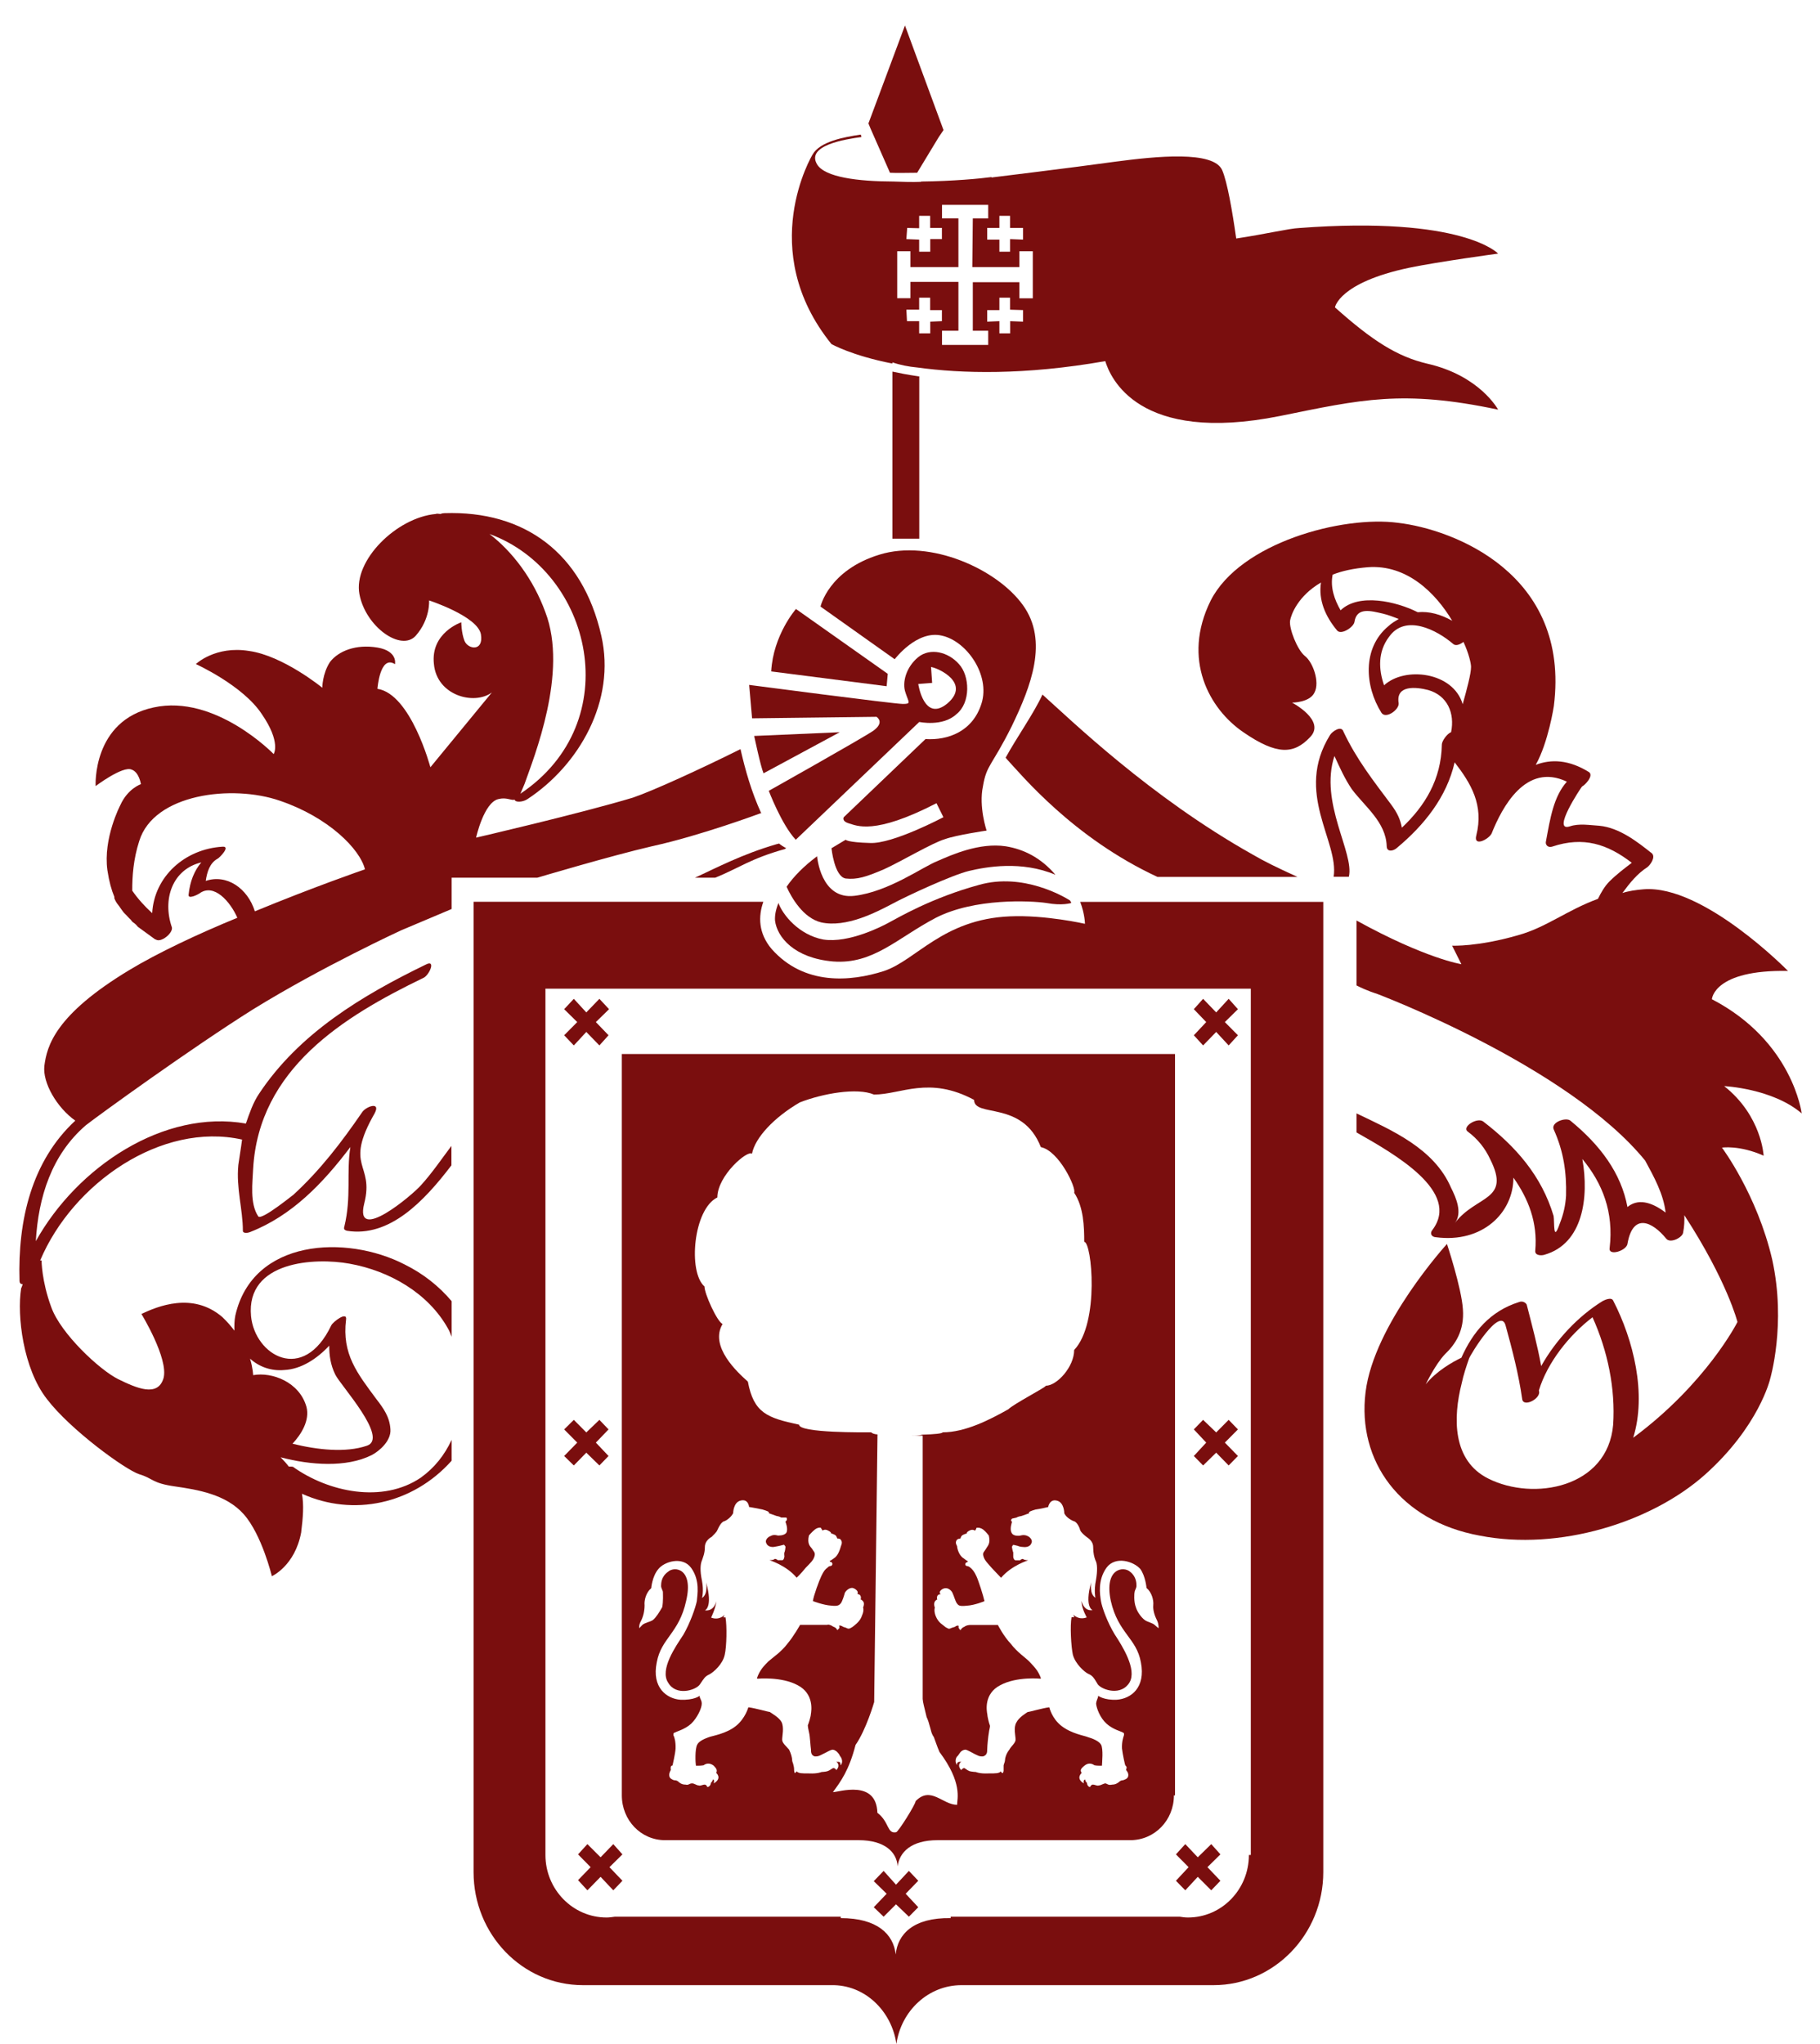 <?xml version="1.0" encoding="utf-8"?>
<!-- Generator: Adobe Illustrator 15.0.2, SVG Export Plug-In . SVG Version: 6.00 Build 0)  -->
<!DOCTYPE svg PUBLIC "-//W3C//DTD SVG 1.1//EN" "http://www.w3.org/Graphics/SVG/1.1/DTD/svg11.dtd">
<svg version="1.1" id="Layer_1" xmlns="http://www.w3.org/2000/svg" xmlns:xlink="http://www.w3.org/1999/xlink" x="0px" y="0px"
	 width="18.082px" height="20.302px" viewBox="0 0 18.082 20.302" enable-background="new 0 0 18.082 20.302" xml:space="preserve">
<g>
	<g>
		<path fill="#7A0E0E" d="M8.842,1.716c0.08,0.004,0.171,0,0.27,0l0.215-0.355l0.047-0.069L8.991,0.253L8.628,1.226l0.021,0.051
			L8.842,1.716z"/>
		<path fill="#7A0E0E" d="M4.705,18.595c0,0.619,0.485,1.123,1.087,1.123h2.464c0.335-0.008,0.603,0.256,0.65,0.584
			c0.046-0.328,0.317-0.584,0.646-0.584h2.505c0.6,0,1.09-0.504,1.09-1.123V8.958h-2.415c0.047,0.124,0.047,0.218,0.047,0.218
			s-0.394-0.09-0.746-0.074C9.366,9.13,9.101,9.541,8.779,9.646C8.453,9.75,7.991,9.792,7.667,9.427
			c-0.134-0.158-0.134-0.326-0.083-0.47H7.105H6.904H4.705v3.833v1.881V18.595z M5.418,9.82h7.009v8.605h-0.019
			c0,0.342-0.27,0.621-0.605,0.621c-0.032,0-0.056-0.004-0.082-0.008H9.445v0.014c-0.371-0.006-0.527,0.16-0.546,0.361
			c-0.022-0.201-0.183-0.361-0.546-0.361v-0.014H6.109c-0.026,0.004-0.057,0.008-0.083,0.008c-0.335,0-0.607-0.279-0.607-0.621V9.82
			z"/>
		<path fill="#7A0E0E" d="M12.028,5.966c-0.288,0.582-0.014,1.076,0.325,1.307c0.337,0.232,0.503,0.217,0.661,0.051
			c0.165-0.166-0.177-0.345-0.177-0.345s0.177,0,0.223-0.101c0.054-0.102-0.015-0.303-0.099-0.365
			c-0.074-0.063-0.155-0.27-0.144-0.348c0.01-0.059,0.076-0.244,0.307-0.379c-0.026,0.172,0.041,0.333,0.16,0.476
			c0.04,0.05,0.167-0.034,0.173-0.086c0.023-0.151,0.17-0.106,0.282-0.081c0.052,0.012,0.104,0.033,0.158,0.053
			c-0.033,0.02-0.071,0.041-0.106,0.074c-0.258,0.217-0.232,0.595-0.066,0.858c0.043,0.065,0.177-0.03,0.171-0.095
			c-0.031-0.184,0.174-0.162,0.294-0.131c0.191,0.055,0.265,0.23,0.227,0.418c-0.043,0.018-0.092,0.09-0.092,0.123
			c-0.006,0.346-0.168,0.611-0.397,0.826c-0.016-0.082-0.044-0.145-0.107-0.23c-0.178-0.238-0.344-0.449-0.474-0.725
			c-0.021-0.064-0.112,0-0.133,0.035c-0.357,0.576,0.091,1.055,0.036,1.408h0.151c0.057-0.237-0.296-0.736-0.143-1.2
			c0.051,0.112,0.104,0.229,0.172,0.329c0.128,0.172,0.339,0.326,0.347,0.566c0,0.063,0.067,0.049,0.099,0.02
			c0.277-0.23,0.498-0.51,0.576-0.852c0.162,0.209,0.292,0.424,0.215,0.727c-0.03,0.114,0.12,0.041,0.152-0.019
			c0.104-0.261,0.34-0.71,0.748-0.516c-0.132,0.149-0.165,0.362-0.207,0.589c-0.012,0.04,0.022,0.07,0.062,0.056
			c0.309-0.103,0.548-0.026,0.79,0.161c-0.072,0.055-0.149,0.113-0.221,0.184c-0.049,0.049-0.084,0.111-0.115,0.174
			c-0.309,0.113-0.512,0.283-0.793,0.361c-0.405,0.117-0.656,0.104-0.656,0.104l0.092,0.184c0,0-0.355-0.055-1.042-0.434v0.645
			c0.107,0.055,0.2,0.082,0.2,0.082s1.902,0.716,2.668,1.658c0.088,0.162,0.183,0.334,0.203,0.516
			c-0.149-0.113-0.28-0.137-0.379-0.055c-0.063-0.338-0.271-0.615-0.566-0.857c-0.044-0.039-0.2,0.016-0.166,0.088
			c0.098,0.217,0.128,0.426,0.122,0.656c-0.006,0.098-0.026,0.186-0.063,0.279c-0.069,0.199-0.05-0.02-0.061-0.078
			c-0.12-0.4-0.376-0.689-0.697-0.936c-0.058-0.049-0.222,0.053-0.154,0.1c0.097,0.072,0.172,0.166,0.221,0.273
			c0.21,0.416-0.138,0.355-0.35,0.633c0.077-0.1,0.01-0.254-0.038-0.348c-0.168-0.393-0.59-0.572-0.94-0.74v0.189
			c0.383,0.217,1.04,0.59,0.754,0.969c-0.028,0.033-0.009,0.07,0.035,0.072c0.461,0.061,0.77-0.242,0.77-0.592
			c0.148,0.209,0.242,0.445,0.217,0.725c-0.006,0.051,0.063,0.051,0.092,0.041c0.381-0.109,0.444-0.566,0.376-0.951
			c0.2,0.242,0.313,0.525,0.271,0.885c-0.013,0.084,0.174,0.025,0.178-0.047c0.055-0.307,0.247-0.215,0.384-0.047
			c0.039,0.051,0.161-0.01,0.168-0.059c0.012-0.061,0.014-0.119,0.012-0.174c0.427,0.656,0.528,1.061,0.528,1.061
			s-0.306,0.609-1.036,1.15c0.137-0.438,0-0.977-0.198-1.361c-0.017-0.041-0.089-0.006-0.107,0.004
			c-0.239,0.148-0.461,0.381-0.609,0.645c-0.037-0.205-0.091-0.404-0.144-0.611c-0.014-0.025-0.047-0.037-0.076-0.025
			c-0.287,0.09-0.459,0.297-0.573,0.553c-0.09,0.043-0.251,0.135-0.354,0.264c0,0,0.094-0.197,0.191-0.299
			c0.101-0.096,0.195-0.232,0.178-0.449c-0.014-0.211-0.158-0.646-0.158-0.646s-0.727,0.797-0.809,1.473
			c-0.084,0.682,0.342,1.279,1.134,1.424c0.789,0.154,1.706-0.131,2.24-0.607c0.536-0.48,0.645-0.947,0.645-0.947
			s0.163-0.545,0.021-1.189c-0.15-0.645-0.499-1.111-0.499-1.111s0.173-0.027,0.414,0.08c0,0-0.018-0.395-0.392-0.691
			c0,0,0.481,0.023,0.77,0.271c0,0-0.087-0.716-0.892-1.134c0,0,0.016-0.295,0.756-0.281c0,0-0.841-0.859-1.435-0.811
			c-0.076,0.006-0.153,0.018-0.21,0.037c0.075-0.102,0.149-0.193,0.247-0.256c0.029-0.021,0.085-0.099,0.047-0.137
			c-0.149-0.119-0.326-0.256-0.523-0.275c-0.097-0.006-0.202-0.025-0.293,0.006c-0.188,0.061,0.112-0.387,0.121-0.396
			c0.028-0.012,0.119-0.107,0.069-0.143c-0.198-0.123-0.374-0.131-0.529-0.072c0.126-0.225,0.18-0.585,0.18-0.585
			c0.165-1.313-0.999-1.755-1.548-1.819C13.341,5.119,12.322,5.388,12.028,5.966 M16.027,14.151
			c-0.053,0.627-0.791,0.762-1.241,0.535c-0.357-0.178-0.351-0.604-0.264-0.945c0.018-0.086,0.047-0.172,0.073-0.246
			c0.009-0.033,0.31-0.527,0.363-0.33c0.066,0.238,0.13,0.486,0.165,0.73c0.009,0.088,0.183,0,0.168-0.074l-0.002-0.01
			c0.084-0.277,0.3-0.549,0.533-0.727C15.974,13.421,16.05,13.794,16.027,14.151 M14.54,6.376c0.055,0.12,0.075,0.215,0.075,0.248
			c0,0.068-0.04,0.217-0.083,0.371c-0.093-0.321-0.575-0.379-0.781-0.188c-0.055-0.158-0.063-0.333,0.049-0.481
			c0.163-0.231,0.475-0.069,0.636,0.069C14.461,6.419,14.501,6.405,14.54,6.376 M14.428,6.166c-0.113-0.063-0.227-0.096-0.343-0.085
			c-0.209-0.106-0.584-0.194-0.766-0.019c-0.062-0.107-0.104-0.229-0.079-0.354c0.093-0.037,0.207-0.062,0.349-0.074
			C13.975,5.605,14.261,5.886,14.428,6.166"/>
		<path fill="#7A0E0E" d="M12.89,8.71c-0.219-0.1-0.328-0.154-0.443-0.221c-1.023-0.574-1.81-1.34-2.09-1.59
			c-0.085,0.186-0.255,0.424-0.367,0.629c0.007,0,0.007,0,0.007,0.006c0.151,0.162,0.661,0.785,1.502,1.176H12.89z"/>
		<path fill="#7A0E0E" d="M7.357,7.441c-0.396,0.197-0.869,0.414-1.07,0.482C5.755,8.083,4.73,8.32,4.73,8.32
			s0.077-0.35,0.222-0.383c0.082-0.021,0.126,0.017,0.162,0.006C5.115,7.97,5.19,7.97,5.238,7.939
			c0.516-0.338,0.884-0.98,0.736-1.625C5.788,5.492,5.21,5.07,4.415,5.097c-0.007,0-0.027,0.002-0.037,0.008
			c-0.018,0-0.037-0.006-0.047,0C3.939,5.14,3.508,5.568,3.571,5.902c0.062,0.326,0.416,0.574,0.56,0.412
			c0.146-0.166,0.132-0.35,0.132-0.35S4.744,6.12,4.778,6.3c0.029,0.176-0.129,0.15-0.163,0.066
			C4.583,6.284,4.583,6.181,4.583,6.181S4.276,6.284,4.311,6.596C4.34,6.91,4.712,7.008,4.887,6.878L4.276,7.621
			c0,0-0.194-0.729-0.526-0.779c0,0,0.024-0.341,0.174-0.245c0,0,0.031-0.13-0.174-0.165C3.537,6.396,3.362,6.466,3.278,6.576
			C3.202,6.693,3.202,6.831,3.202,6.831S2.813,6.513,2.475,6.466c-0.336-0.055-0.529,0.13-0.529,0.13s0.468,0.212,0.655,0.497
			C2.795,7.374,2.719,7.49,2.719,7.49s-0.58-0.598-1.193-0.463C0.914,7.158,0.95,7.808,0.95,7.808s0.269-0.203,0.357-0.164
			C1.383,7.669,1.4,7.789,1.4,7.789S1.269,7.832,1.195,7.998c0,0-0.172,0.328-0.128,0.646c0.017,0.113,0.041,0.197,0.069,0.264
			c0,0.01,0,0.02,0.003,0.021c0.011,0.028,0.024,0.045,0.04,0.065c0,0.005,0.009,0.007,0.009,0.013
			c0.016,0.021,0.03,0.045,0.047,0.063C1.259,9.092,1.275,9.114,1.3,9.136c0.007,0.012,0.014,0.02,0.024,0.027
			c0.02,0.012,0.035,0.029,0.049,0.046V9.208c0.053,0.039,0.112,0.082,0.169,0.123c0.008,0,0.008,0,0.008,0.002
			C1.6,9.365,1.719,9.269,1.708,9.212C1.61,8.929,1.715,8.634,2,8.566C1.929,8.65,1.888,8.755,1.874,8.884
			c-0.01,0.055,0.095-0.001,0.105-0.008c0.147-0.111,0.312,0.085,0.379,0.24c-0.395,0.162-0.793,0.35-1.071,0.518
			c-0.739,0.445-0.821,0.756-0.846,0.952c-0.02,0.17,0.126,0.417,0.307,0.545c-0.434,0.402-0.572,0.99-0.554,1.59
			c0,0.027,0.015,0.035,0.032,0.035c-0.007,0.018-0.011,0.033-0.016,0.041c-0.043,0.27,0.02,0.797,0.255,1.098
			c0.23,0.303,0.776,0.701,0.918,0.748c0.143,0.043,0.123,0.088,0.354,0.121c0.227,0.033,0.509,0.078,0.685,0.277
			c0.18,0.203,0.279,0.615,0.279,0.615s0.229-0.102,0.291-0.434C3.011,15.071,3.02,14.946,3,14.837
			c0.509,0.23,1.1,0.105,1.487-0.328v-0.207c-0.071,0.152-0.17,0.277-0.306,0.375C3.8,14.935,3.263,14.821,2.91,14.569
			c-0.006-0.002-0.022-0.002-0.041-0.002c-0.021-0.029-0.049-0.059-0.081-0.092c0.299,0.078,0.649,0.104,0.903-0.021
			c0.083-0.043,0.196-0.146,0.188-0.256c-0.007-0.123-0.067-0.207-0.141-0.303c-0.188-0.254-0.342-0.445-0.3-0.787
			c0.014-0.088-0.13,0.021-0.147,0.057c-0.279,0.584-0.759,0.297-0.797-0.092c-0.051-0.549,0.637-0.584,0.98-0.521
			c0.391,0.07,0.78,0.289,0.978,0.646c0.015,0.025,0.024,0.051,0.035,0.08v-0.354c-0.127-0.15-0.282-0.273-0.468-0.365
			c-0.578-0.297-1.508-0.256-1.681,0.508c-0.01,0.049-0.01,0.102-0.009,0.15c-0.035-0.047-0.077-0.094-0.12-0.135
			c-0.296-0.254-0.646-0.105-0.804-0.031c0,0,0.271,0.443,0.22,0.637c-0.057,0.195-0.272,0.098-0.452,0.01
			c-0.181-0.09-0.569-0.449-0.664-0.715c-0.096-0.26-0.096-0.463-0.096-0.463s-0.005,0-0.014,0c0.324-0.768,1.206-1.379,2.006-1.201
			c-0.011,0.088-0.026,0.17-0.037,0.252c-0.023,0.229,0.045,0.443,0.045,0.654c0,0.029,0.051,0.021,0.068,0.014
			c0.418-0.162,0.728-0.486,1-0.846c-0.041,0.258,0.012,0.494-0.06,0.791c-0.01,0.029,0.008,0.035,0.026,0.041
			c0.423,0.068,0.766-0.293,1.038-0.65v-0.193c-0.1,0.133-0.193,0.27-0.301,0.389c-0.087,0.1-0.668,0.588-0.565,0.182
			c0.103-0.404-0.208-0.352,0.104-0.896c0.063-0.121-0.09-0.066-0.126-0.008c-0.203,0.295-0.413,0.572-0.686,0.822
			c0.022-0.021-0.313,0.256-0.345,0.211c-0.087-0.129-0.056-0.342-0.051-0.473c0.057-0.992,0.895-1.511,1.692-1.896
			c0.058-0.026,0.13-0.189,0.021-0.131c-0.632,0.307-1.257,0.682-1.655,1.283c-0.058,0.086-0.094,0.191-0.13,0.295
			c-0.814-0.143-1.674,0.428-2.087,1.168c0.025-0.434,0.155-0.857,0.498-1.152c0.12-0.094,1.037-0.759,1.661-1.151
			C3.202,9.601,3.987,9.24,3.987,9.24l0.5-0.211V8.718h0.851c0,0,0.728-0.217,1.142-0.313C6.961,8.3,7.556,8.078,7.556,8.078h0.007
			C7.466,7.866,7.404,7.648,7.357,7.441 M4.863,5.304c1.021,0.373,1.373,1.867,0.307,2.58c0.01-0.025,0.023-0.053,0.041-0.096
			C5.304,7.523,5.648,6.677,5.418,6.08C5.298,5.75,5.088,5.476,4.863,5.304 M2.824,13.608c0.169-0.008,0.327-0.113,0.447-0.242
			c0,0.096,0.012,0.191,0.061,0.289c0.05,0.104,0.536,0.631,0.313,0.705c-0.211,0.072-0.493,0.041-0.739-0.02
			c0.088-0.094,0.173-0.232,0.139-0.365c-0.069-0.248-0.343-0.35-0.53-0.316c0,0-0.002-0.07-0.031-0.164
			C2.575,13.577,2.696,13.62,2.824,13.608 M2.532,9.052C2.461,8.823,2.252,8.679,2.044,8.75c0.013-0.089,0.04-0.179,0.12-0.222
			c0.017-0.009,0.13-0.123,0.048-0.118c-0.376,0.022-0.68,0.297-0.7,0.66C1.438,9.003,1.371,8.929,1.314,8.847
			c-0.001-0.14,0.011-0.313,0.069-0.492c0.143-0.471,0.925-0.566,1.399-0.401c0.48,0.163,0.795,0.479,0.844,0.681
			C3.626,8.634,3.113,8.812,2.532,9.052"/>
		<path fill="#7A0E0E" d="M7.799,8.433c0,0,0.005-0.008,0.013-0.008C7.784,8.411,7.76,8.395,7.739,8.378
			c-0.005,0.003-0.013,0.006-0.02,0.006C7.366,8.486,7.103,8.628,6.904,8.718h0.202C7.335,8.626,7.454,8.529,7.799,8.433"/>
		<path fill="#7A0E0E" d="M9.112,3.736C9.022,3.723,8.94,3.707,8.866,3.691v1.66h0.267V3.738C9.125,3.738,9.122,3.738,9.112,3.736"
			/>
		<path fill="#7A0E0E" d="M8.866,3.611V3.599C8.944,3.626,9.027,3.642,9.112,3.65c0.444,0.061,1.066,0.078,1.869-0.063
			c0.049,0.16,0.325,0.828,1.736,0.545c0.804-0.163,1.218-0.264,2.167-0.063c0,0-0.18-0.338-0.705-0.457
			c-0.296-0.07-0.542-0.225-0.916-0.559c0,0,0.038-0.245,0.735-0.393c0.3-0.062,0.886-0.141,0.886-0.141s-0.345-0.377-1.978-0.254
			c-0.097,0.004-0.337,0.061-0.624,0.104c-0.04-0.283-0.09-0.564-0.139-0.678c-0.084-0.197-0.656-0.139-1.063-0.085
			c-0.408,0.057-1.229,0.157-1.229,0.157s0-0.004-0.002-0.004C9.748,1.773,9.464,1.8,9.154,1.803L9.148,1.806
			c-0.082,0.004-0.188,0-0.271-0.003c-0.353-0.001-0.681-0.042-0.759-0.17c-0.112-0.188,0.278-0.25,0.441-0.272L8.552,1.337
			C8.387,1.361,8.147,1.405,8.073,1.535c0,0-0.57,0.945,0.188,1.883C8.261,3.417,8.458,3.531,8.866,3.611 M9.242,3.311H9.132V3.19
			H9.011L9.005,3.076h0.127V2.957h0.109V3.08h0.117v0.11L9.242,3.195V3.311z M10.165,3.195L10.036,3.19v0.121H9.929V3.19
			L9.808,3.195V3.08h0.121V2.957h0.106v0.119l0.129,0.004V3.195z M9.929,2.264v-0.12h0.106v0.12h0.129V2.38l-0.129-0.005V2.5H9.929
			V2.38H9.808V2.264H9.929z M9.013,2.264l0.119,0.003V2.144h0.109v0.12h0.117v0.111H9.242V2.5H9.132V2.38L9.005,2.375L9.013,2.264z
			 M9.045,2.496v0.157h0.477V2.169H9.359V2.035h0.459v0.135H9.665L9.66,2.653h0.468V2.496h0.133v0.467h-0.133v-0.16H9.665v0.482
			h0.153v0.141H9.359V3.285h0.163V2.8H9.045v0.162H8.914V2.496H9.045z"/>
		<path fill="#7A0E0E" d="M8.402,8.341L8.261,8.425c0,0,0.028,0.282,0.141,0.301c0.113,0.012,0.199-0.014,0.381-0.092
			c0.177-0.081,0.479-0.262,0.605-0.299C9.501,8.294,9.802,8.25,9.802,8.25s-0.08-0.238-0.036-0.441
			c0.036-0.215,0.086-0.195,0.286-0.596c0.191-0.396,0.367-0.846,0.112-1.201C9.907,5.652,9.242,5.353,8.738,5.509
			C8.231,5.664,8.152,6.025,8.152,6.025l0.737,0.523c0,0,0.221-0.294,0.47-0.234c0.247,0.055,0.48,0.392,0.393,0.672
			C9.665,7.267,9.417,7.355,9.195,7.341L8.383,8.117c0,0-0.024,0.039,0.05,0.061C8.508,8.199,8.681,8.3,9.304,7.978l0.069,0.139
			c0,0-0.505,0.268-0.73,0.256C8.417,8.367,8.402,8.341,8.402,8.341"/>
		<path fill="#7A0E0E" d="M8.82,6.693L7.908,6.049c0,0-0.226,0.257-0.246,0.62l1.147,0.147L8.82,6.693z"/>
		<path fill="#7A0E0E" d="M6.607,18.278h1.924c0.259,0,0.379,0.119,0.387,0.26c0.018-0.141,0.135-0.26,0.396-0.26h1.915
			c0.244,0,0.434-0.199,0.434-0.445h0.011v-7.364H6.178v7.364C6.178,18.079,6.367,18.278,6.607,18.278 M10.883,15.497
			c0.02,0.035,0.022,0.104,0.005,0.201c-0.021,0.102-0.005,0.172-0.005,0.172c-0.062-0.037-0.042-0.154-0.042-0.154
			c-0.069,0.25,0.014,0.277,0.014,0.277c-0.089,0.014-0.11-0.092-0.11-0.092c0,0.076,0.052,0.164,0.052,0.164
			c-0.082,0.031-0.133-0.027-0.133-0.027l0.009,0.025h-0.027c-0.016,0.084-0.005,0.289,0.013,0.373
			c0.025,0.092,0.114,0.17,0.15,0.188c0.047,0.02,0.059,0.041,0.098,0.107c0.048,0.059,0.235,0.115,0.315-0.02
			c0.075-0.129-0.07-0.359-0.146-0.475c-0.073-0.119-0.128-0.271-0.138-0.334c-0.01-0.064-0.034-0.205,0.055-0.33
			c0.089-0.121,0.27-0.063,0.336,0.012c0.052,0.072,0.062,0.189,0.062,0.189c0.052,0.043,0.072,0.121,0.067,0.17
			c-0.005,0.053,0.016,0.111,0.04,0.158c0.017,0.041,0.012,0.072,0.012,0.072l-0.036-0.031c-0.023-0.023-0.076-0.031-0.101-0.051
			c-0.032-0.023-0.075-0.08-0.088-0.127c-0.022-0.055-0.016-0.143-0.012-0.154c0-0.01,0.018-0.037,0.018-0.057
			c0-0.025,0-0.092-0.063-0.141c-0.067-0.059-0.26-0.033-0.192,0.289c0.073,0.322,0.256,0.369,0.299,0.611
			c0.049,0.252-0.099,0.361-0.24,0.371c-0.126,0.006-0.184-0.039-0.184-0.039c-0.003,0.029-0.017,0.039-0.021,0.078
			c0.004,0.045,0.039,0.141,0.104,0.199c0.063,0.057,0.143,0.076,0.159,0.086c0.013,0.004,0.018,0.012,0.013,0.031
			c-0.005,0.014-0.022,0.063-0.019,0.129c0.006,0.055,0.03,0.164,0.033,0.168s0.008,0.004,0.012,0.016
			c0.005,0.012-0.004,0.018-0.004,0.027c0,0.008,0.022,0.023,0.022,0.053c0,0.033-0.024,0.041-0.05,0.051
			c-0.024,0.002-0.032,0.008-0.046,0.021c-0.01,0.006-0.029,0.023-0.064,0.023c-0.038,0.008-0.043-0.004-0.065-0.012
			c-0.022,0-0.046,0.02-0.067,0.02c-0.017,0.008-0.039-0.008-0.061-0.008c-0.017,0-0.028,0.025-0.028,0.025
			c-0.03-0.008-0.03-0.043-0.03-0.043c-0.018-0.014-0.018-0.033-0.018-0.033c-0.023,0.006-0.013,0.039-0.013,0.039
			c-0.085-0.051-0.021-0.104-0.021-0.104c-0.017-0.025-0.013-0.039,0.027-0.072c0.036-0.029,0.069-0.025,0.1-0.004
			c0.027,0.006,0.074,0.004,0.074,0.004c0.001-0.029,0.015-0.168-0.009-0.209c-0.021-0.037-0.09-0.063-0.129-0.074
			c-0.029-0.014-0.163-0.033-0.263-0.111c-0.097-0.074-0.122-0.186-0.122-0.186c-0.066,0.008-0.199,0.047-0.215,0.047
			c-0.014,0.01-0.088,0.053-0.112,0.104c-0.031,0.051-0.008,0.133-0.008,0.17c0,0.035-0.044,0.064-0.062,0.1
			c-0.03,0.037-0.043,0.082-0.043,0.102s-0.01,0.033-0.014,0.055v0.051c0,0.014-0.009,0.025-0.009,0.025
			c-0.017-0.004-0.017-0.018-0.017-0.018c-0.022,0.021-0.044,0.021-0.127,0.021c-0.086,0.004-0.122-0.014-0.122-0.014
			s-0.036-0.002-0.062-0.008c-0.021-0.008-0.036-0.021-0.052-0.031c-0.018-0.002-0.03,0.018-0.03,0.018s-0.005,0.006-0.02-0.025
			c-0.014-0.041,0.02-0.055,0.02-0.055H9.529c-0.007,0-0.021,0.01-0.021,0.018v0.014c-0.024-0.031-0.012-0.07,0-0.084
			c0.015-0.014,0.014-0.018,0.03-0.039c0.014-0.021,0.044-0.033,0.06-0.029c0.015,0.004,0.062,0.029,0.087,0.043
			c0.028,0.012,0.042,0.025,0.081,0.023c0.042-0.012,0.042-0.045,0.042-0.07c0-0.029,0.01-0.133,0.016-0.162
			c0.003-0.035,0.016-0.064,0.01-0.078c-0.007-0.014-0.025-0.09-0.025-0.109c-0.006-0.031-0.038-0.203,0.13-0.289
			c0.164-0.088,0.398-0.064,0.398-0.064l0.005-0.004c-0.03-0.086-0.081-0.127-0.117-0.168c-0.039-0.039-0.12-0.092-0.182-0.174
			C9.97,16.251,9.914,16.14,9.914,16.14H9.645c-0.019,0-0.047,0.004-0.063,0.018c-0.018,0.006-0.03,0.018-0.037,0.031
			c-0.004,0.006-0.007,0-0.017-0.014c-0.01-0.012,0-0.018-0.006-0.027c-0.001-0.004-0.026,0-0.032,0.01
			c-0.014,0.006-0.026,0.006-0.051,0.018c-0.023,0.006-0.011-0.002-0.023-0.002c-0.014-0.01-0.01,0-0.043-0.029
			c-0.036-0.025-0.061-0.051-0.08-0.102c-0.016-0.049-0.005-0.076-0.005-0.076s-0.011-0.021-0.005-0.047
			c0.005-0.023,0.029-0.033,0.029-0.033s-0.008-0.014,0-0.033c0.007-0.02,0.036-0.02,0.036-0.02s-0.008,0-0.012-0.016
			c0-0.018,0.03-0.043,0.059-0.043c0.033-0.002,0.063,0.031,0.069,0.049c0.012,0.023,0.027,0.08,0.043,0.102
			c0.015,0.02,0.024,0.031,0.098,0.023c0.078-0.004,0.176-0.045,0.176-0.045c-0.012-0.057-0.06-0.205-0.08-0.248
			c-0.023-0.051-0.042-0.068-0.057-0.082c-0.019-0.018-0.032-0.018-0.032-0.018s-0.022,0-0.022-0.02c0-0.004,0.008-0.021,0.021-0.02
			c0.009-0.002,0.002-0.012,0.002-0.012s0,0.006-0.041-0.027c-0.043-0.025-0.063-0.096-0.063-0.119
			c-0.016-0.029-0.016-0.045,0-0.066c0.014-0.01,0.033-0.01,0.033-0.01s0.006-0.027,0.023-0.035c0.018-0.01,0.041-0.016,0.041-0.016
			s-0.008-0.01,0.024-0.027c0.034-0.02,0.057,0,0.057,0s0.015-0.02,0.015-0.029c0.006,0,0.03-0.006,0.064,0.016
			c0.03,0.023,0.058,0.061,0.058,0.061c0.021,0.084-0.016,0.107-0.027,0.131c-0.019,0.033-0.038,0.037-0.026,0.076
			c0.011,0.039,0.038,0.064,0.082,0.115c0.055,0.057,0.093,0.098,0.093,0.098c0.103-0.123,0.27-0.174,0.27-0.174
			s-0.029,0-0.045-0.008c-0.011-0.012-0.029,0-0.036,0.008h-0.045c-0.017,0-0.023-0.031-0.023-0.031v-0.047
			c-0.006-0.01-0.013-0.051-0.013-0.055c0-0.006,0.013-0.021,0.013-0.021l0.042,0.01c0,0,0.026,0.012,0.058,0.012
			c0.033,0.004,0.069-0.006,0.08-0.037c0.016-0.029-0.012-0.061-0.038-0.072c-0.035-0.018-0.073-0.004-0.073-0.004
			s-0.068,0.012-0.086-0.029c-0.021-0.037,0.005-0.109,0.005-0.109c-0.023-0.012,0-0.031,0-0.031l0.044-0.01
			c0,0,0.011-0.01,0.05-0.016c0.039-0.014,0.076-0.027,0.076-0.027c-0.012-0.014,0.022-0.025,0.063-0.037
			c0.045-0.006,0.126-0.025,0.126-0.025s0.013-0.084,0.088-0.063c0.072,0.018,0.072,0.125,0.072,0.125
			c0.014,0.033,0.057,0.064,0.093,0.078c0.032,0.006,0.059,0.063,0.064,0.088c0.011,0.027,0.044,0.053,0.063,0.068
			c0.012,0.01,0.067,0.039,0.067,0.102S10.872,15.468,10.883,15.497 M7.127,11.894c0-0.217,0.301-0.475,0.344-0.434
			c0.031-0.16,0.219-0.361,0.475-0.51c0.225-0.088,0.569-0.15,0.737-0.078c0.269,0,0.546-0.188,0.995,0.053
			c0,0.18,0.48,0,0.663,0.469c0.181,0.037,0.354,0.406,0.331,0.453c0.094,0.141,0.1,0.338,0.1,0.488c0.075,0,0.155,0.805-0.1,1.074
			c0,0.168-0.172,0.355-0.281,0.355c0,0.016-0.319,0.18-0.373,0.234c-0.185,0.104-0.428,0.229-0.653,0.229
			c0,0.012-0.087,0.02-0.198,0.023c-0.038,0.01-0.07,0.01-0.111,0.01h0.111v2.615c0.003,0.041,0.013,0.068,0.039,0.18
			c0.012,0.023,0.026,0.068,0.036,0.107c0.009,0.031,0.012,0.059,0.036,0.092c0.016,0.041,0.032,0.094,0.056,0.148
			c0.231,0.309,0.175,0.465,0.175,0.525c-0.144,0-0.261-0.191-0.412-0.037c0,0.031-0.174,0.309-0.194,0.309
			c-0.092,0.018-0.066-0.102-0.186-0.193c-0.011-0.334-0.383-0.205-0.442-0.205c0.076-0.104,0.159-0.213,0.225-0.469
			c0.106-0.152,0.185-0.426,0.185-0.426c0.011-0.822,0.022-1.816,0.033-2.658c-0.029-0.002-0.053-0.01-0.063-0.021
			c-0.055,0-0.716,0.008-0.716-0.076c-0.317-0.068-0.45-0.115-0.509-0.428c-0.099-0.088-0.385-0.348-0.251-0.572
			c-0.053-0.021-0.18-0.299-0.18-0.373C6.834,12.636,6.888,12.009,7.127,11.894 M6.367,16.103c0.025-0.047,0.037-0.105,0.037-0.158
			c-0.005-0.049,0.014-0.127,0.066-0.17c0,0,0.009-0.117,0.07-0.189c0.057-0.074,0.24-0.133,0.327-0.012
			c0.09,0.125,0.061,0.266,0.056,0.33c-0.013,0.063-0.065,0.215-0.134,0.334c-0.076,0.115-0.237,0.346-0.151,0.475
			c0.077,0.135,0.27,0.078,0.314,0.02c0.045-0.066,0.05-0.08,0.096-0.102c0.044-0.023,0.132-0.102,0.152-0.193
			c0.02-0.084,0.023-0.289,0.008-0.373H7.187l0.012-0.025c0,0-0.052,0.059-0.134,0.027c0,0,0.044-0.088,0.053-0.164
			c0,0-0.021,0.105-0.115,0.092c0,0,0.082-0.027,0.013-0.277c0,0,0.02,0.117-0.041,0.154c0,0,0.019-0.07-0.001-0.172
			c-0.021-0.098-0.016-0.166,0-0.201c0.009-0.029,0.029-0.07,0.029-0.133c0-0.061,0.052-0.092,0.069-0.102
			c0.013-0.016,0.046-0.041,0.056-0.068c0.012-0.025,0.037-0.082,0.073-0.088c0.031-0.014,0.066-0.045,0.083-0.078
			c0,0,0.001-0.107,0.073-0.125c0.079-0.021,0.085,0.063,0.085,0.063s0.091,0.016,0.132,0.025c0.039,0.012,0.076,0.023,0.064,0.037
			c0,0,0.037,0.014,0.075,0.027c0.036,0.006,0.047,0.016,0.047,0.016h0.052c0,0,0.019,0.021-0.009,0.041c0,0,0.03,0.07,0.01,0.109
			c-0.021,0.033-0.086,0.029-0.086,0.029s-0.038-0.014-0.069,0.004c-0.033,0.012-0.06,0.043-0.045,0.072
			c0.012,0.031,0.047,0.041,0.077,0.037c0.037-0.006,0.06-0.012,0.06-0.012l0.039-0.01c0,0,0.015,0.016,0.015,0.021
			c0,0.004-0.004,0.045-0.011,0.055c-0.004,0.008,0,0.041,0,0.041s-0.004,0.037-0.021,0.037H7.727
			C7.72,15.489,7.7,15.478,7.69,15.489c-0.008,0.008-0.045,0.008-0.045,0.008s0.168,0.051,0.27,0.174c0,0,0.044-0.041,0.089-0.098
			c0.05-0.051,0.077-0.076,0.088-0.115c0.012-0.039-0.011-0.049-0.025-0.076c-0.018-0.023-0.05-0.047-0.03-0.131
			c0,0,0.031-0.037,0.062-0.061c0.031-0.021,0.052-0.016,0.055-0.016c0.005,0.008,0.019,0.029,0.019,0.029s0.02-0.02,0.055,0
			c0.036,0.018,0.028,0.027,0.028,0.027s0.021,0.006,0.04,0.016c0.015,0.008,0.022,0.035,0.022,0.035s0.023,0,0.034,0.01
			c0.015,0.021,0.015,0.037,0.003,0.066c-0.007,0.023-0.026,0.094-0.067,0.119c-0.044,0.033-0.044,0.027-0.044,0.027
			s-0.004,0.01,0.012,0.012c0.008,0,0.014,0.012,0.014,0.02c-0.002,0.02-0.021,0.02-0.021,0.02s-0.015,0-0.03,0.018
			c-0.02,0.014-0.035,0.031-0.059,0.082c-0.021,0.043-0.076,0.191-0.084,0.248c0,0,0.106,0.041,0.181,0.045
			c0.067,0.008,0.08-0.004,0.097-0.023c0.015-0.021,0.033-0.078,0.039-0.102c0.007-0.018,0.039-0.051,0.073-0.051
			c0.024,0.002,0.056,0.027,0.056,0.045l-0.003,0.016c0,0,0.023,0,0.031,0.02s0,0.033,0,0.033s0.025,0.01,0.032,0.033
			c0.005,0.025-0.007,0.047-0.007,0.047s0.012,0.027-0.009,0.076c-0.017,0.051-0.045,0.076-0.076,0.102
			c-0.034,0.029-0.033,0.02-0.042,0.029c-0.017,0,0,0.008-0.028,0.002c-0.021-0.012-0.039-0.012-0.046-0.018
			c-0.012-0.01-0.037-0.014-0.037-0.01c0,0.01,0.006,0.016,0,0.027c-0.014,0.014-0.018,0.02-0.021,0.014
			c-0.004-0.014-0.019-0.025-0.038-0.031c-0.019-0.014-0.047-0.025-0.059-0.018h-0.27c0,0-0.061,0.111-0.127,0.189
			c-0.062,0.082-0.144,0.135-0.188,0.174c-0.038,0.039-0.085,0.082-0.114,0.168l0.007,0.004c0,0,0.235-0.023,0.397,0.064
			c0.167,0.086,0.137,0.258,0.132,0.289c0,0.02-0.023,0.096-0.03,0.109c0,0.014,0.005,0.043,0.013,0.078
			c0.008,0.029,0.013,0.133,0.018,0.162c0,0.025,0,0.059,0.038,0.07c0.037,0.002,0.056-0.012,0.079-0.023
			c0.031-0.014,0.071-0.039,0.091-0.043c0.016-0.004,0.042,0.008,0.059,0.029c0.02,0.021,0.014,0.025,0.026,0.039
			s0.028,0.053,0.004,0.084c0,0-0.004,0.008-0.004-0.014c0-0.008-0.007-0.018-0.015-0.018H8.308c0,0,0.031,0.014,0.019,0.055
			c-0.015,0.031-0.019,0.025-0.019,0.025s-0.011-0.02-0.031-0.018c-0.016,0.006-0.031,0.023-0.057,0.031
			c-0.019,0.006-0.058,0.008-0.058,0.008s-0.039,0.018-0.121,0.014c-0.083,0-0.104,0-0.127-0.021c0,0-0.007,0.014-0.017,0.018
			c0,0-0.007-0.012-0.007-0.025c0-0.006,0-0.031-0.006-0.051c-0.004-0.025-0.014-0.035-0.014-0.055s-0.011-0.064-0.03-0.102
			c-0.028-0.035-0.069-0.064-0.069-0.1c0-0.037,0.021-0.119-0.006-0.174c-0.024-0.047-0.104-0.09-0.116-0.1
			c-0.012,0-0.147-0.039-0.214-0.047c0,0-0.03,0.111-0.124,0.186c-0.097,0.078-0.237,0.098-0.269,0.111
			c-0.033,0.012-0.098,0.037-0.115,0.074c-0.024,0.045-0.018,0.18-0.013,0.209c0,0,0.042,0.002,0.076-0.004
			c0.028-0.021,0.063-0.025,0.101,0.004c0.032,0.033,0.035,0.047,0.025,0.072c0,0,0.063,0.053-0.025,0.104
			c0,0,0.011-0.039-0.008-0.039c0,0-0.004,0.02-0.02,0.033c0,0,0,0.035-0.035,0.043c0,0-0.009-0.025-0.027-0.025
			c-0.021,0-0.043,0.016-0.061,0.008c-0.019,0-0.042-0.02-0.063-0.02c-0.032,0-0.032,0.02-0.066,0.012
			c-0.04,0-0.056-0.018-0.065-0.023c-0.013-0.014-0.023-0.02-0.052-0.021c-0.021-0.01-0.045-0.018-0.045-0.051
			c0-0.031,0.016-0.045,0.016-0.053c0-0.01-0.004-0.016,0-0.027c0-0.012,0.008-0.012,0.017-0.016c0-0.004,0.027-0.113,0.03-0.168
			c0.002-0.066-0.011-0.115-0.021-0.129c-0.002-0.02,0-0.027,0.019-0.031c0.014-0.01,0.094-0.029,0.157-0.086
			c0.061-0.059,0.105-0.154,0.105-0.199c0-0.039-0.021-0.049-0.021-0.078c0,0-0.053,0.045-0.192,0.039
			c-0.133-0.01-0.286-0.119-0.234-0.371c0.044-0.242,0.222-0.289,0.292-0.611c0.076-0.322-0.115-0.348-0.18-0.289
			c-0.069,0.049-0.068,0.115-0.069,0.141c0,0.02,0.017,0.047,0.018,0.057c0,0.012,0.005,0.1-0.007,0.154
			c-0.027,0.047-0.062,0.104-0.092,0.127c-0.028,0.02-0.084,0.027-0.107,0.051c-0.021,0.02-0.028,0.031-0.028,0.031
			S6.344,16.144,6.367,16.103"/>
		<path fill="#7A0E0E" d="M7.7,9.144c0.02,0.164,0.191,0.373,0.577,0.406c0.399,0.031,0.637-0.233,1.021-0.434
			c0.386-0.197,0.936-0.17,1.097-0.147c0.16,0.03,0.248,0,0.248,0c-0.003-0.011-0.01-0.022-0.014-0.026
			c-0.059-0.037-0.465-0.277-0.901-0.154c-0.474,0.129-0.811,0.33-0.89,0.371C8.765,9.201,8.433,9.371,8.18,9.332
			C7.937,9.287,7.775,9.085,7.734,8.969C7.705,9.042,7.697,9.097,7.7,9.144"/>
		<path fill="#7A0E0E" d="M8.118,8.505C7.986,8.603,7.883,8.708,7.815,8.808C7.864,8.917,7.98,9.119,8.159,9.162
			c0.248,0.055,0.548-0.102,0.697-0.18C9.011,8.898,9.464,8.689,9.63,8.65s0.518-0.104,0.856,0.039
			c-0.144-0.169-0.315-0.254-0.494-0.283C9.732,8.367,9.456,8.49,9.313,8.553C9.165,8.611,8.83,8.857,8.489,8.898
			C8.152,8.939,8.118,8.505,8.118,8.505"/>
		<path fill="#7A0E0E" d="M8.708,7.12c0,0,0.087,0.052-0.031,0.138C8.554,7.341,7.638,7.855,7.638,7.855s0.128,0.338,0.268,0.486
			l1.227-1.17c0,0,0.233,0.05,0.369-0.077c0.145-0.115,0.133-0.383,0.025-0.498c-0.105-0.12-0.285-0.165-0.404-0.069
			c-0.12,0.098-0.163,0.252-0.127,0.352c0.031,0.099,0.061,0.113-0.027,0.113c-0.085,0-1.526-0.189-1.526-0.189l0.029,0.332
			L8.708,7.12z M9.261,6.783L9.25,6.625c0.076,0.012,0.396,0.16,0.164,0.361C9.18,7.181,9.123,6.794,9.123,6.794L9.261,6.783z"/>
		<path fill="#7A0E0E" d="M7.586,7.681l0.757-0.408L7.493,7.31C7.493,7.31,7.556,7.611,7.586,7.681"/>
		<polygon fill="#7A0E0E" points="11.953,10.384 12.083,10.25 12.207,10.384 12.299,10.283 12.169,10.152 12.299,10.024 
			12.207,9.921 12.083,10.056 11.953,9.921 11.861,10.024 11.984,10.152 11.861,10.283 		"/>
		<polygon fill="#7A0E0E" points="9.03,18.583 8.902,18.72 8.779,18.583 8.681,18.685 8.809,18.81 8.681,18.944 8.779,19.038 
			8.902,18.915 9.03,19.038 9.123,18.944 8.998,18.81 9.123,18.681 		"/>
		<polygon fill="#7A0E0E" points="11.953,14.556 12.083,14.429 12.207,14.556 12.299,14.462 12.169,14.329 12.299,14.198 
			12.207,14.103 12.083,14.228 11.953,14.103 11.861,14.198 11.984,14.329 11.861,14.462 		"/>
		<polygon fill="#7A0E0E" points="11.776,18.776 11.9,18.642 12.034,18.776 12.125,18.681 11.996,18.546 12.125,18.419 
			12.034,18.317 11.9,18.448 11.776,18.317 11.683,18.419 11.809,18.546 11.683,18.681 		"/>
		<polygon fill="#7A0E0E" points="5.701,10.384 5.825,10.25 5.955,10.384 6.046,10.283 5.92,10.152 6.051,10.024 5.955,9.921 
			5.825,10.056 5.701,9.921 5.605,10.024 5.735,10.152 5.605,10.283 		"/>
		<polygon fill="#7A0E0E" points="5.836,18.317 5.743,18.419 5.868,18.546 5.743,18.675 5.836,18.776 5.967,18.642 6.093,18.776 
			6.184,18.681 6.055,18.546 6.184,18.419 6.093,18.317 5.967,18.448 		"/>
		<polygon fill="#7A0E0E" points="5.701,14.556 5.825,14.429 5.955,14.556 6.046,14.462 5.92,14.329 6.046,14.198 5.955,14.103 
			5.825,14.228 5.701,14.103 5.605,14.198 5.735,14.329 5.605,14.462 		"/>
	</g>
</g>
</svg>
